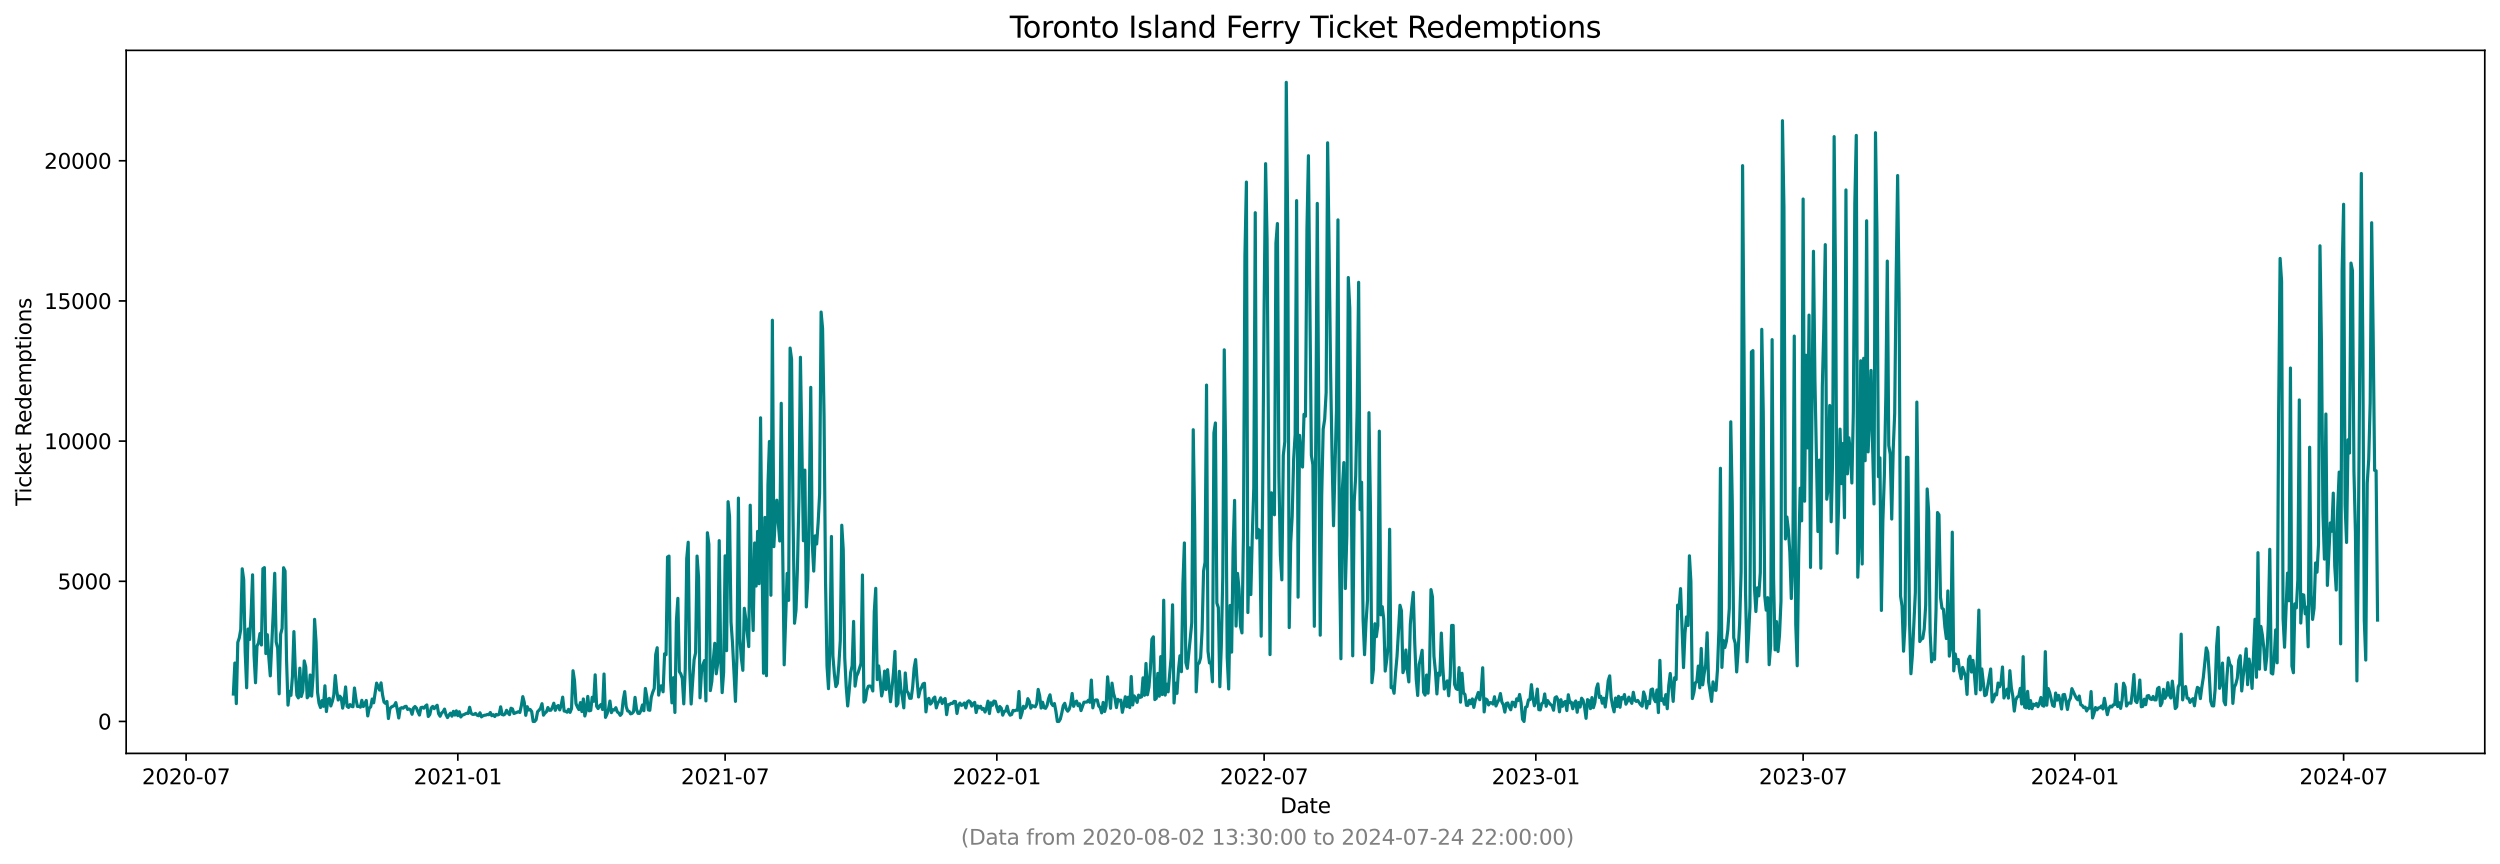 <?xml version="1.0" encoding="utf-8" standalone="no"?>
<!DOCTYPE svg PUBLIC "-//W3C//DTD SVG 1.1//EN"
  "http://www.w3.org/Graphics/SVG/1.1/DTD/svg11.dtd">
<svg xmlns:xlink="http://www.w3.org/1999/xlink" width="1182.891pt" height="408.957pt" viewBox="0 0 1182.891 408.957" xmlns="http://www.w3.org/2000/svg" version="1.1">
 <defs>
  <style type="text/css">*{stroke-linejoin: round; stroke-linecap: butt}</style>
 </defs>
 <g id="figure_1">
  <g id="patch_1">
   <path d="M 0 408.957 
L 1182.891 408.957 
L 1182.891 0 
L 0 0 
z
" style="fill: #ffffff"/>
  </g>
  <g id="axes_1">
   <g id="patch_2">
    <path d="M 59.691 356.478 
L 1175.691 356.478 
L 1175.691 23.838 
L 59.691 23.838 
z
" style="fill: #ffffff"/>
   </g>
   <g id="matplotlib.axis_1">
    <g id="xtick_1">
     <g id="line2d_1">
      <defs>
       <path id="m0cf09693a8" d="M 0 0 
L 0 3.5 
" style="stroke: #000000; stroke-width: 0.8"/>
      </defs>
      <g>
       <use xlink:href="#m0cf09693a8" x="88.059" y="356.478" style="stroke: #000000; stroke-width: 0.8"/>
      </g>
     </g>
     <g id="text_1">
      <!-- 2020-07 -->
      <g transform="translate(67.167 371.076) scale(0.1 -0.1)">
       <defs>
        <path id="DejaVuSans-32" d="M 1228 531 
L 3431 531 
L 3431 0 
L 469 0 
L 469 531 
Q 828 903 1448 1529 
Q 2069 2156 2228 2338 
Q 2531 2678 2651 2914 
Q 2772 3150 2772 3378 
Q 2772 3750 2511 3984 
Q 2250 4219 1831 4219 
Q 1534 4219 1204 4116 
Q 875 4013 500 3803 
L 500 4441 
Q 881 4594 1212 4672 
Q 1544 4750 1819 4750 
Q 2544 4750 2975 4387 
Q 3406 4025 3406 3419 
Q 3406 3131 3298 2873 
Q 3191 2616 2906 2266 
Q 2828 2175 2409 1742 
Q 1991 1309 1228 531 
z
" transform="scale(0.016)"/>
        <path id="DejaVuSans-30" d="M 2034 4250 
Q 1547 4250 1301 3770 
Q 1056 3291 1056 2328 
Q 1056 1369 1301 889 
Q 1547 409 2034 409 
Q 2525 409 2770 889 
Q 3016 1369 3016 2328 
Q 3016 3291 2770 3770 
Q 2525 4250 2034 4250 
z
M 2034 4750 
Q 2819 4750 3233 4129 
Q 3647 3509 3647 2328 
Q 3647 1150 3233 529 
Q 2819 -91 2034 -91 
Q 1250 -91 836 529 
Q 422 1150 422 2328 
Q 422 3509 836 4129 
Q 1250 4750 2034 4750 
z
" transform="scale(0.016)"/>
        <path id="DejaVuSans-2d" d="M 313 2009 
L 1997 2009 
L 1997 1497 
L 313 1497 
L 313 2009 
z
" transform="scale(0.016)"/>
        <path id="DejaVuSans-37" d="M 525 4666 
L 3525 4666 
L 3525 4397 
L 1831 0 
L 1172 0 
L 2766 4134 
L 525 4134 
L 525 4666 
z
" transform="scale(0.016)"/>
       </defs>
       <use xlink:href="#DejaVuSans-32"/>
       <use xlink:href="#DejaVuSans-30" x="63.623"/>
       <use xlink:href="#DejaVuSans-32" x="127.246"/>
       <use xlink:href="#DejaVuSans-30" x="190.869"/>
       <use xlink:href="#DejaVuSans-2d" x="254.492"/>
       <use xlink:href="#DejaVuSans-30" x="290.576"/>
       <use xlink:href="#DejaVuSans-37" x="354.199"/>
      </g>
     </g>
    </g>
    <g id="xtick_2">
     <g id="line2d_2">
      <g>
       <use xlink:href="#m0cf09693a8" x="216.624" y="356.478" style="stroke: #000000; stroke-width: 0.8"/>
      </g>
     </g>
     <g id="text_2">
      <!-- 2021-01 -->
      <g transform="translate(195.732 371.076) scale(0.1 -0.1)">
       <defs>
        <path id="DejaVuSans-31" d="M 794 531 
L 1825 531 
L 1825 4091 
L 703 3866 
L 703 4441 
L 1819 4666 
L 2450 4666 
L 2450 531 
L 3481 531 
L 3481 0 
L 794 0 
L 794 531 
z
" transform="scale(0.016)"/>
       </defs>
       <use xlink:href="#DejaVuSans-32"/>
       <use xlink:href="#DejaVuSans-30" x="63.623"/>
       <use xlink:href="#DejaVuSans-32" x="127.246"/>
       <use xlink:href="#DejaVuSans-31" x="190.869"/>
       <use xlink:href="#DejaVuSans-2d" x="254.492"/>
       <use xlink:href="#DejaVuSans-30" x="290.576"/>
       <use xlink:href="#DejaVuSans-31" x="354.199"/>
      </g>
     </g>
    </g>
    <g id="xtick_3">
     <g id="line2d_3">
      <g>
       <use xlink:href="#m0cf09693a8" x="343.093" y="356.478" style="stroke: #000000; stroke-width: 0.8"/>
      </g>
     </g>
     <g id="text_3">
      <!-- 2021-07 -->
      <g transform="translate(322.201 371.076) scale(0.1 -0.1)">
       <use xlink:href="#DejaVuSans-32"/>
       <use xlink:href="#DejaVuSans-30" x="63.623"/>
       <use xlink:href="#DejaVuSans-32" x="127.246"/>
       <use xlink:href="#DejaVuSans-31" x="190.869"/>
       <use xlink:href="#DejaVuSans-2d" x="254.492"/>
       <use xlink:href="#DejaVuSans-30" x="290.576"/>
       <use xlink:href="#DejaVuSans-37" x="354.199"/>
      </g>
     </g>
    </g>
    <g id="xtick_4">
     <g id="line2d_4">
      <g>
       <use xlink:href="#m0cf09693a8" x="471.658" y="356.478" style="stroke: #000000; stroke-width: 0.8"/>
      </g>
     </g>
     <g id="text_4">
      <!-- 2022-01 -->
      <g transform="translate(450.766 371.076) scale(0.1 -0.1)">
       <use xlink:href="#DejaVuSans-32"/>
       <use xlink:href="#DejaVuSans-30" x="63.623"/>
       <use xlink:href="#DejaVuSans-32" x="127.246"/>
       <use xlink:href="#DejaVuSans-32" x="190.869"/>
       <use xlink:href="#DejaVuSans-2d" x="254.492"/>
       <use xlink:href="#DejaVuSans-30" x="290.576"/>
       <use xlink:href="#DejaVuSans-31" x="354.199"/>
      </g>
     </g>
    </g>
    <g id="xtick_5">
     <g id="line2d_5">
      <g>
       <use xlink:href="#m0cf09693a8" x="598.126" y="356.478" style="stroke: #000000; stroke-width: 0.8"/>
      </g>
     </g>
     <g id="text_5">
      <!-- 2022-07 -->
      <g transform="translate(577.235 371.076) scale(0.1 -0.1)">
       <use xlink:href="#DejaVuSans-32"/>
       <use xlink:href="#DejaVuSans-30" x="63.623"/>
       <use xlink:href="#DejaVuSans-32" x="127.246"/>
       <use xlink:href="#DejaVuSans-32" x="190.869"/>
       <use xlink:href="#DejaVuSans-2d" x="254.492"/>
       <use xlink:href="#DejaVuSans-30" x="290.576"/>
       <use xlink:href="#DejaVuSans-37" x="354.199"/>
      </g>
     </g>
    </g>
    <g id="xtick_6">
     <g id="line2d_6">
      <g>
       <use xlink:href="#m0cf09693a8" x="726.691" y="356.478" style="stroke: #000000; stroke-width: 0.8"/>
      </g>
     </g>
     <g id="text_6">
      <!-- 2023-01 -->
      <g transform="translate(705.8 371.076) scale(0.1 -0.1)">
       <defs>
        <path id="DejaVuSans-33" d="M 2597 2516 
Q 3050 2419 3304 2112 
Q 3559 1806 3559 1356 
Q 3559 666 3084 287 
Q 2609 -91 1734 -91 
Q 1441 -91 1130 -33 
Q 819 25 488 141 
L 488 750 
Q 750 597 1062 519 
Q 1375 441 1716 441 
Q 2309 441 2620 675 
Q 2931 909 2931 1356 
Q 2931 1769 2642 2001 
Q 2353 2234 1838 2234 
L 1294 2234 
L 1294 2753 
L 1863 2753 
Q 2328 2753 2575 2939 
Q 2822 3125 2822 3475 
Q 2822 3834 2567 4026 
Q 2313 4219 1838 4219 
Q 1578 4219 1281 4162 
Q 984 4106 628 3988 
L 628 4550 
Q 988 4650 1302 4700 
Q 1616 4750 1894 4750 
Q 2613 4750 3031 4423 
Q 3450 4097 3450 3541 
Q 3450 3153 3228 2886 
Q 3006 2619 2597 2516 
z
" transform="scale(0.016)"/>
       </defs>
       <use xlink:href="#DejaVuSans-32"/>
       <use xlink:href="#DejaVuSans-30" x="63.623"/>
       <use xlink:href="#DejaVuSans-32" x="127.246"/>
       <use xlink:href="#DejaVuSans-33" x="190.869"/>
       <use xlink:href="#DejaVuSans-2d" x="254.492"/>
       <use xlink:href="#DejaVuSans-30" x="290.576"/>
       <use xlink:href="#DejaVuSans-31" x="354.199"/>
      </g>
     </g>
    </g>
    <g id="xtick_7">
     <g id="line2d_7">
      <g>
       <use xlink:href="#m0cf09693a8" x="853.16" y="356.478" style="stroke: #000000; stroke-width: 0.8"/>
      </g>
     </g>
     <g id="text_7">
      <!-- 2023-07 -->
      <g transform="translate(832.269 371.076) scale(0.1 -0.1)">
       <use xlink:href="#DejaVuSans-32"/>
       <use xlink:href="#DejaVuSans-30" x="63.623"/>
       <use xlink:href="#DejaVuSans-32" x="127.246"/>
       <use xlink:href="#DejaVuSans-33" x="190.869"/>
       <use xlink:href="#DejaVuSans-2d" x="254.492"/>
       <use xlink:href="#DejaVuSans-30" x="290.576"/>
       <use xlink:href="#DejaVuSans-37" x="354.199"/>
      </g>
     </g>
    </g>
    <g id="xtick_8">
     <g id="line2d_8">
      <g>
       <use xlink:href="#m0cf09693a8" x="981.725" y="356.478" style="stroke: #000000; stroke-width: 0.8"/>
      </g>
     </g>
     <g id="text_8">
      <!-- 2024-01 -->
      <g transform="translate(960.834 371.076) scale(0.1 -0.1)">
       <defs>
        <path id="DejaVuSans-34" d="M 2419 4116 
L 825 1625 
L 2419 1625 
L 2419 4116 
z
M 2253 4666 
L 3047 4666 
L 3047 1625 
L 3713 1625 
L 3713 1100 
L 3047 1100 
L 3047 0 
L 2419 0 
L 2419 1100 
L 313 1100 
L 313 1709 
L 2253 4666 
z
" transform="scale(0.016)"/>
       </defs>
       <use xlink:href="#DejaVuSans-32"/>
       <use xlink:href="#DejaVuSans-30" x="63.623"/>
       <use xlink:href="#DejaVuSans-32" x="127.246"/>
       <use xlink:href="#DejaVuSans-34" x="190.869"/>
       <use xlink:href="#DejaVuSans-2d" x="254.492"/>
       <use xlink:href="#DejaVuSans-30" x="290.576"/>
       <use xlink:href="#DejaVuSans-31" x="354.199"/>
      </g>
     </g>
    </g>
    <g id="xtick_9">
     <g id="line2d_9">
      <g>
       <use xlink:href="#m0cf09693a8" x="1108.893" y="356.478" style="stroke: #000000; stroke-width: 0.8"/>
      </g>
     </g>
     <g id="text_9">
      <!-- 2024-07 -->
      <g transform="translate(1088.001 371.076) scale(0.1 -0.1)">
       <use xlink:href="#DejaVuSans-32"/>
       <use xlink:href="#DejaVuSans-30" x="63.623"/>
       <use xlink:href="#DejaVuSans-32" x="127.246"/>
       <use xlink:href="#DejaVuSans-34" x="190.869"/>
       <use xlink:href="#DejaVuSans-2d" x="254.492"/>
       <use xlink:href="#DejaVuSans-30" x="290.576"/>
       <use xlink:href="#DejaVuSans-37" x="354.199"/>
      </g>
     </g>
    </g>
    <g id="text_10">
     <!-- Date -->
     <g transform="translate(605.74 384.754) scale(0.1 -0.1)">
      <defs>
       <path id="DejaVuSans-44" d="M 1259 4147 
L 1259 519 
L 2022 519 
Q 2988 519 3436 956 
Q 3884 1394 3884 2338 
Q 3884 3275 3436 3711 
Q 2988 4147 2022 4147 
L 1259 4147 
z
M 628 4666 
L 1925 4666 
Q 3281 4666 3915 4102 
Q 4550 3538 4550 2338 
Q 4550 1131 3912 565 
Q 3275 0 1925 0 
L 628 0 
L 628 4666 
z
" transform="scale(0.016)"/>
       <path id="DejaVuSans-61" d="M 2194 1759 
Q 1497 1759 1228 1600 
Q 959 1441 959 1056 
Q 959 750 1161 570 
Q 1363 391 1709 391 
Q 2188 391 2477 730 
Q 2766 1069 2766 1631 
L 2766 1759 
L 2194 1759 
z
M 3341 1997 
L 3341 0 
L 2766 0 
L 2766 531 
Q 2569 213 2275 61 
Q 1981 -91 1556 -91 
Q 1019 -91 701 211 
Q 384 513 384 1019 
Q 384 1609 779 1909 
Q 1175 2209 1959 2209 
L 2766 2209 
L 2766 2266 
Q 2766 2663 2505 2880 
Q 2244 3097 1772 3097 
Q 1472 3097 1187 3025 
Q 903 2953 641 2809 
L 641 3341 
Q 956 3463 1253 3523 
Q 1550 3584 1831 3584 
Q 2591 3584 2966 3190 
Q 3341 2797 3341 1997 
z
" transform="scale(0.016)"/>
       <path id="DejaVuSans-74" d="M 1172 4494 
L 1172 3500 
L 2356 3500 
L 2356 3053 
L 1172 3053 
L 1172 1153 
Q 1172 725 1289 603 
Q 1406 481 1766 481 
L 2356 481 
L 2356 0 
L 1766 0 
Q 1100 0 847 248 
Q 594 497 594 1153 
L 594 3053 
L 172 3053 
L 172 3500 
L 594 3500 
L 594 4494 
L 1172 4494 
z
" transform="scale(0.016)"/>
       <path id="DejaVuSans-65" d="M 3597 1894 
L 3597 1613 
L 953 1613 
Q 991 1019 1311 708 
Q 1631 397 2203 397 
Q 2534 397 2845 478 
Q 3156 559 3463 722 
L 3463 178 
Q 3153 47 2828 -22 
Q 2503 -91 2169 -91 
Q 1331 -91 842 396 
Q 353 884 353 1716 
Q 353 2575 817 3079 
Q 1281 3584 2069 3584 
Q 2775 3584 3186 3129 
Q 3597 2675 3597 1894 
z
M 3022 2063 
Q 3016 2534 2758 2815 
Q 2500 3097 2075 3097 
Q 1594 3097 1305 2825 
Q 1016 2553 972 2059 
L 3022 2063 
z
" transform="scale(0.016)"/>
      </defs>
      <use xlink:href="#DejaVuSans-44"/>
      <use xlink:href="#DejaVuSans-61" x="77.002"/>
      <use xlink:href="#DejaVuSans-74" x="138.281"/>
      <use xlink:href="#DejaVuSans-65" x="177.49"/>
     </g>
    </g>
   </g>
   <g id="matplotlib.axis_2">
    <g id="ytick_1">
     <g id="line2d_10">
      <defs>
       <path id="m8ebd2ed1cc" d="M 0 0 
L -3.5 0 
" style="stroke: #000000; stroke-width: 0.8"/>
      </defs>
      <g>
       <use xlink:href="#m8ebd2ed1cc" x="59.691" y="341.358" style="stroke: #000000; stroke-width: 0.8"/>
      </g>
     </g>
     <g id="text_11">
      <!-- 0 -->
      <g transform="translate(46.328 345.157) scale(0.1 -0.1)">
       <use xlink:href="#DejaVuSans-30"/>
      </g>
     </g>
    </g>
    <g id="ytick_2">
     <g id="line2d_11">
      <g>
       <use xlink:href="#m8ebd2ed1cc" x="59.691" y="275.036" style="stroke: #000000; stroke-width: 0.8"/>
      </g>
     </g>
     <g id="text_12">
      <!-- 5000 -->
      <g transform="translate(27.241 278.835) scale(0.1 -0.1)">
       <defs>
        <path id="DejaVuSans-35" d="M 691 4666 
L 3169 4666 
L 3169 4134 
L 1269 4134 
L 1269 2991 
Q 1406 3038 1543 3061 
Q 1681 3084 1819 3084 
Q 2600 3084 3056 2656 
Q 3513 2228 3513 1497 
Q 3513 744 3044 326 
Q 2575 -91 1722 -91 
Q 1428 -91 1123 -41 
Q 819 9 494 109 
L 494 744 
Q 775 591 1075 516 
Q 1375 441 1709 441 
Q 2250 441 2565 725 
Q 2881 1009 2881 1497 
Q 2881 1984 2565 2268 
Q 2250 2553 1709 2553 
Q 1456 2553 1204 2497 
Q 953 2441 691 2322 
L 691 4666 
z
" transform="scale(0.016)"/>
       </defs>
       <use xlink:href="#DejaVuSans-35"/>
       <use xlink:href="#DejaVuSans-30" x="63.623"/>
       <use xlink:href="#DejaVuSans-30" x="127.246"/>
       <use xlink:href="#DejaVuSans-30" x="190.869"/>
      </g>
     </g>
    </g>
    <g id="ytick_3">
     <g id="line2d_12">
      <g>
       <use xlink:href="#m8ebd2ed1cc" x="59.691" y="208.715" style="stroke: #000000; stroke-width: 0.8"/>
      </g>
     </g>
     <g id="text_13">
      <!-- 10000 -->
      <g transform="translate(20.878 212.514) scale(0.1 -0.1)">
       <use xlink:href="#DejaVuSans-31"/>
       <use xlink:href="#DejaVuSans-30" x="63.623"/>
       <use xlink:href="#DejaVuSans-30" x="127.246"/>
       <use xlink:href="#DejaVuSans-30" x="190.869"/>
       <use xlink:href="#DejaVuSans-30" x="254.492"/>
      </g>
     </g>
    </g>
    <g id="ytick_4">
     <g id="line2d_13">
      <g>
       <use xlink:href="#m8ebd2ed1cc" x="59.691" y="142.393" style="stroke: #000000; stroke-width: 0.8"/>
      </g>
     </g>
     <g id="text_14">
      <!-- 15000 -->
      <g transform="translate(20.878 146.192) scale(0.1 -0.1)">
       <use xlink:href="#DejaVuSans-31"/>
       <use xlink:href="#DejaVuSans-35" x="63.623"/>
       <use xlink:href="#DejaVuSans-30" x="127.246"/>
       <use xlink:href="#DejaVuSans-30" x="190.869"/>
       <use xlink:href="#DejaVuSans-30" x="254.492"/>
      </g>
     </g>
    </g>
    <g id="ytick_5">
     <g id="line2d_14">
      <g>
       <use xlink:href="#m8ebd2ed1cc" x="59.691" y="76.071" style="stroke: #000000; stroke-width: 0.8"/>
      </g>
     </g>
     <g id="text_15">
      <!-- 20000 -->
      <g transform="translate(20.878 79.871) scale(0.1 -0.1)">
       <use xlink:href="#DejaVuSans-32"/>
       <use xlink:href="#DejaVuSans-30" x="63.623"/>
       <use xlink:href="#DejaVuSans-30" x="127.246"/>
       <use xlink:href="#DejaVuSans-30" x="190.869"/>
       <use xlink:href="#DejaVuSans-30" x="254.492"/>
      </g>
     </g>
    </g>
    <g id="text_16">
     <!-- Ticket Redemptions -->
     <g transform="translate(14.798 239.337) rotate(-90) scale(0.1 -0.1)">
      <defs>
       <path id="DejaVuSans-54" d="M -19 4666 
L 3928 4666 
L 3928 4134 
L 2272 4134 
L 2272 0 
L 1638 0 
L 1638 4134 
L -19 4134 
L -19 4666 
z
" transform="scale(0.016)"/>
       <path id="DejaVuSans-69" d="M 603 3500 
L 1178 3500 
L 1178 0 
L 603 0 
L 603 3500 
z
M 603 4863 
L 1178 4863 
L 1178 4134 
L 603 4134 
L 603 4863 
z
" transform="scale(0.016)"/>
       <path id="DejaVuSans-63" d="M 3122 3366 
L 3122 2828 
Q 2878 2963 2633 3030 
Q 2388 3097 2138 3097 
Q 1578 3097 1268 2742 
Q 959 2388 959 1747 
Q 959 1106 1268 751 
Q 1578 397 2138 397 
Q 2388 397 2633 464 
Q 2878 531 3122 666 
L 3122 134 
Q 2881 22 2623 -34 
Q 2366 -91 2075 -91 
Q 1284 -91 818 406 
Q 353 903 353 1747 
Q 353 2603 823 3093 
Q 1294 3584 2113 3584 
Q 2378 3584 2631 3529 
Q 2884 3475 3122 3366 
z
" transform="scale(0.016)"/>
       <path id="DejaVuSans-6b" d="M 581 4863 
L 1159 4863 
L 1159 1991 
L 2875 3500 
L 3609 3500 
L 1753 1863 
L 3688 0 
L 2938 0 
L 1159 1709 
L 1159 0 
L 581 0 
L 581 4863 
z
" transform="scale(0.016)"/>
       <path id="DejaVuSans-20" transform="scale(0.016)"/>
       <path id="DejaVuSans-52" d="M 2841 2188 
Q 3044 2119 3236 1894 
Q 3428 1669 3622 1275 
L 4263 0 
L 3584 0 
L 2988 1197 
Q 2756 1666 2539 1819 
Q 2322 1972 1947 1972 
L 1259 1972 
L 1259 0 
L 628 0 
L 628 4666 
L 2053 4666 
Q 2853 4666 3247 4331 
Q 3641 3997 3641 3322 
Q 3641 2881 3436 2590 
Q 3231 2300 2841 2188 
z
M 1259 4147 
L 1259 2491 
L 2053 2491 
Q 2509 2491 2742 2702 
Q 2975 2913 2975 3322 
Q 2975 3731 2742 3939 
Q 2509 4147 2053 4147 
L 1259 4147 
z
" transform="scale(0.016)"/>
       <path id="DejaVuSans-64" d="M 2906 2969 
L 2906 4863 
L 3481 4863 
L 3481 0 
L 2906 0 
L 2906 525 
Q 2725 213 2448 61 
Q 2172 -91 1784 -91 
Q 1150 -91 751 415 
Q 353 922 353 1747 
Q 353 2572 751 3078 
Q 1150 3584 1784 3584 
Q 2172 3584 2448 3432 
Q 2725 3281 2906 2969 
z
M 947 1747 
Q 947 1113 1208 752 
Q 1469 391 1925 391 
Q 2381 391 2643 752 
Q 2906 1113 2906 1747 
Q 2906 2381 2643 2742 
Q 2381 3103 1925 3103 
Q 1469 3103 1208 2742 
Q 947 2381 947 1747 
z
" transform="scale(0.016)"/>
       <path id="DejaVuSans-6d" d="M 3328 2828 
Q 3544 3216 3844 3400 
Q 4144 3584 4550 3584 
Q 5097 3584 5394 3201 
Q 5691 2819 5691 2113 
L 5691 0 
L 5113 0 
L 5113 2094 
Q 5113 2597 4934 2840 
Q 4756 3084 4391 3084 
Q 3944 3084 3684 2787 
Q 3425 2491 3425 1978 
L 3425 0 
L 2847 0 
L 2847 2094 
Q 2847 2600 2669 2842 
Q 2491 3084 2119 3084 
Q 1678 3084 1418 2786 
Q 1159 2488 1159 1978 
L 1159 0 
L 581 0 
L 581 3500 
L 1159 3500 
L 1159 2956 
Q 1356 3278 1631 3431 
Q 1906 3584 2284 3584 
Q 2666 3584 2933 3390 
Q 3200 3197 3328 2828 
z
" transform="scale(0.016)"/>
       <path id="DejaVuSans-70" d="M 1159 525 
L 1159 -1331 
L 581 -1331 
L 581 3500 
L 1159 3500 
L 1159 2969 
Q 1341 3281 1617 3432 
Q 1894 3584 2278 3584 
Q 2916 3584 3314 3078 
Q 3713 2572 3713 1747 
Q 3713 922 3314 415 
Q 2916 -91 2278 -91 
Q 1894 -91 1617 61 
Q 1341 213 1159 525 
z
M 3116 1747 
Q 3116 2381 2855 2742 
Q 2594 3103 2138 3103 
Q 1681 3103 1420 2742 
Q 1159 2381 1159 1747 
Q 1159 1113 1420 752 
Q 1681 391 2138 391 
Q 2594 391 2855 752 
Q 3116 1113 3116 1747 
z
" transform="scale(0.016)"/>
       <path id="DejaVuSans-6f" d="M 1959 3097 
Q 1497 3097 1228 2736 
Q 959 2375 959 1747 
Q 959 1119 1226 758 
Q 1494 397 1959 397 
Q 2419 397 2687 759 
Q 2956 1122 2956 1747 
Q 2956 2369 2687 2733 
Q 2419 3097 1959 3097 
z
M 1959 3584 
Q 2709 3584 3137 3096 
Q 3566 2609 3566 1747 
Q 3566 888 3137 398 
Q 2709 -91 1959 -91 
Q 1206 -91 779 398 
Q 353 888 353 1747 
Q 353 2609 779 3096 
Q 1206 3584 1959 3584 
z
" transform="scale(0.016)"/>
       <path id="DejaVuSans-6e" d="M 3513 2113 
L 3513 0 
L 2938 0 
L 2938 2094 
Q 2938 2591 2744 2837 
Q 2550 3084 2163 3084 
Q 1697 3084 1428 2787 
Q 1159 2491 1159 1978 
L 1159 0 
L 581 0 
L 581 3500 
L 1159 3500 
L 1159 2956 
Q 1366 3272 1645 3428 
Q 1925 3584 2291 3584 
Q 2894 3584 3203 3211 
Q 3513 2838 3513 2113 
z
" transform="scale(0.016)"/>
       <path id="DejaVuSans-73" d="M 2834 3397 
L 2834 2853 
Q 2591 2978 2328 3040 
Q 2066 3103 1784 3103 
Q 1356 3103 1142 2972 
Q 928 2841 928 2578 
Q 928 2378 1081 2264 
Q 1234 2150 1697 2047 
L 1894 2003 
Q 2506 1872 2764 1633 
Q 3022 1394 3022 966 
Q 3022 478 2636 193 
Q 2250 -91 1575 -91 
Q 1294 -91 989 -36 
Q 684 19 347 128 
L 347 722 
Q 666 556 975 473 
Q 1284 391 1588 391 
Q 1994 391 2212 530 
Q 2431 669 2431 922 
Q 2431 1156 2273 1281 
Q 2116 1406 1581 1522 
L 1381 1569 
Q 847 1681 609 1914 
Q 372 2147 372 2553 
Q 372 3047 722 3315 
Q 1072 3584 1716 3584 
Q 2034 3584 2315 3537 
Q 2597 3491 2834 3397 
z
" transform="scale(0.016)"/>
      </defs>
      <use xlink:href="#DejaVuSans-54"/>
      <use xlink:href="#DejaVuSans-69" x="57.959"/>
      <use xlink:href="#DejaVuSans-63" x="85.742"/>
      <use xlink:href="#DejaVuSans-6b" x="140.723"/>
      <use xlink:href="#DejaVuSans-65" x="195.008"/>
      <use xlink:href="#DejaVuSans-74" x="256.531"/>
      <use xlink:href="#DejaVuSans-20" x="295.74"/>
      <use xlink:href="#DejaVuSans-52" x="327.527"/>
      <use xlink:href="#DejaVuSans-65" x="392.51"/>
      <use xlink:href="#DejaVuSans-64" x="454.033"/>
      <use xlink:href="#DejaVuSans-65" x="517.51"/>
      <use xlink:href="#DejaVuSans-6d" x="579.033"/>
      <use xlink:href="#DejaVuSans-70" x="676.445"/>
      <use xlink:href="#DejaVuSans-74" x="739.922"/>
      <use xlink:href="#DejaVuSans-69" x="779.131"/>
      <use xlink:href="#DejaVuSans-6f" x="806.914"/>
      <use xlink:href="#DejaVuSans-6e" x="868.096"/>
      <use xlink:href="#DejaVuSans-73" x="931.475"/>
     </g>
    </g>
   </g>
   <g id="line2d_15">
    <path d="M 110.418 328.385 
L 111.117 313.728 
L 111.815 332.908 
L 112.514 303.952 
L 113.213 301.83 
L 113.912 297.824 
L 114.61 269.134 
L 115.309 274.254 
L 116.008 308.476 
L 116.706 325.427 
L 117.405 297.625 
L 118.104 302.586 
L 118.803 290.675 
L 119.501 271.985 
L 120.2 310.014 
L 120.899 323.04 
L 121.597 305.677 
L 122.296 304.284 
L 122.995 299.774 
L 123.694 305.186 
L 124.392 269.081 
L 125.091 268.576 
L 125.79 309.245 
L 126.489 300.318 
L 127.187 311.022 
L 127.886 319.79 
L 129.283 290.091 
L 129.982 271.269 
L 130.681 303.753 
L 131.38 306.738 
L 132.078 328.279 
L 132.777 300.079 
L 133.476 297.347 
L 134.174 268.63 
L 134.873 270.168 
L 135.572 311.991 
L 136.271 333.625 
L 136.969 327.125 
L 137.668 328.995 
L 138.367 320.082 
L 139.066 298.859 
L 139.764 318.357 
L 140.463 328.982 
L 141.162 330.216 
L 141.86 316.156 
L 142.559 329.526 
L 143.258 326.953 
L 143.957 312.72 
L 144.655 315.585 
L 145.354 330.163 
L 146.053 329.128 
L 146.751 319.379 
L 147.45 329.367 
L 148.149 319.989 
L 148.848 293.062 
L 149.546 303.793 
L 150.245 327.55 
L 150.944 332.736 
L 151.643 334.765 
L 152.341 331.489 
L 153.04 334.208 
L 153.739 324.499 
L 154.437 336.662 
L 155.136 330.985 
L 155.835 330.441 
L 156.534 334.023 
L 157.232 331.914 
L 157.931 328.929 
L 158.63 319.631 
L 159.328 326.873 
L 160.027 331.211 
L 160.726 329.38 
L 161.425 330.11 
L 162.123 335.057 
L 162.822 331.609 
L 163.521 325.029 
L 164.22 334.208 
L 164.918 334.726 
L 165.617 333.399 
L 166.316 334.195 
L 167.014 334.407 
L 167.713 325.533 
L 168.412 330.76 
L 169.111 334.248 
L 169.809 334.222 
L 170.508 334.606 
L 171.207 331.357 
L 171.906 334.301 
L 172.604 333.041 
L 173.303 331.436 
L 174.002 338.745 
L 174.7 335.057 
L 175.399 334.5 
L 176.098 330.76 
L 176.797 332.537 
L 178.194 323.212 
L 179.591 326.515 
L 180.29 323.106 
L 180.989 328.69 
L 181.688 332.152 
L 182.386 332.802 
L 183.085 331.914 
L 183.784 339.965 
L 184.483 335.362 
L 185.181 334.527 
L 186.579 333.81 
L 187.277 332.444 
L 187.976 335.654 
L 188.675 339.726 
L 189.374 335.23 
L 190.072 334.832 
L 190.771 335.071 
L 191.47 334.368 
L 192.168 334.182 
L 192.867 335.667 
L 193.566 335.455 
L 194.265 335.813 
L 194.963 337.962 
L 195.662 334.978 
L 196.361 334.301 
L 197.06 335.071 
L 197.758 336.861 
L 198.457 338.334 
L 199.156 334.819 
L 199.854 334.633 
L 200.553 335.084 
L 201.252 334.129 
L 201.951 333.545 
L 202.649 339.01 
L 203.348 338.108 
L 204.047 334.991 
L 204.745 334.248 
L 205.444 335.283 
L 206.143 334.394 
L 206.842 333.704 
L 207.54 337.71 
L 208.239 338.891 
L 208.938 337.352 
L 209.637 336.795 
L 210.335 335.508 
L 211.034 338.174 
L 211.733 339.527 
L 212.431 338.334 
L 213.13 337.445 
L 213.829 338.864 
L 214.528 336.583 
L 215.226 338.334 
L 215.925 336.344 
L 216.624 338.625 
L 217.322 336.755 
L 218.021 339.236 
L 218.72 338.373 
L 219.419 338.161 
L 220.816 337.445 
L 221.515 337.564 
L 222.214 334.659 
L 222.912 337.471 
L 223.611 338.015 
L 224.31 338.002 
L 225.008 337.564 
L 225.707 338.373 
L 226.406 338.652 
L 227.105 337.259 
L 227.803 339.196 
L 228.502 338.678 
L 229.201 338.426 
L 229.899 338.347 
L 230.598 338.055 
L 231.297 338.161 
L 231.996 337.14 
L 232.694 338.639 
L 233.393 338.148 
L 234.092 339.023 
L 234.791 338.028 
L 235.489 338.294 
L 236.188 337.975 
L 236.887 334.434 
L 237.585 338.082 
L 238.284 338.28 
L 238.983 337.816 
L 239.682 336.092 
L 240.38 337.339 
L 241.079 338.121 
L 241.778 335.11 
L 242.476 335.429 
L 243.175 337.604 
L 245.271 336.755 
L 245.97 337.1 
L 246.669 333.97 
L 247.368 329.619 
L 248.066 332.338 
L 248.765 338.453 
L 249.464 334.381 
L 250.162 335.959 
L 250.861 335.707 
L 251.56 336.649 
L 252.259 341.358 
L 252.957 341.358 
L 253.656 340.535 
L 254.355 336.755 
L 255.054 336.052 
L 255.752 335.177 
L 256.451 332.961 
L 257.15 338.387 
L 257.848 337.365 
L 258.547 336.795 
L 259.246 334.765 
L 259.945 336.092 
L 260.643 336.039 
L 261.342 334.752 
L 262.041 332.736 
L 262.739 336.092 
L 263.438 334.275 
L 264.137 333.837 
L 264.836 335.893 
L 265.534 333.665 
L 266.233 329.858 
L 266.932 336.423 
L 267.631 336.556 
L 268.329 336.981 
L 269.028 335.628 
L 269.727 337.06 
L 270.425 335.269 
L 271.124 317.363 
L 271.823 321.979 
L 272.522 332.908 
L 273.22 334.527 
L 273.919 335.747 
L 274.618 332.444 
L 275.316 336.676 
L 276.015 330.707 
L 276.714 338.771 
L 277.413 335.972 
L 278.111 329.513 
L 278.81 336.344 
L 279.509 336.145 
L 280.208 329.924 
L 280.906 331.834 
L 281.605 319.313 
L 282.304 334.182 
L 283.002 335.256 
L 283.701 333.983 
L 284.4 333.32 
L 285.099 335.694 
L 285.797 318.928 
L 286.496 339.421 
L 287.195 337.909 
L 287.893 335.667 
L 288.592 331.715 
L 289.291 337.18 
L 289.99 335.8 
L 290.688 335.933 
L 291.387 334.858 
L 292.086 336.848 
L 292.785 337.379 
L 293.483 338.479 
L 294.182 337.657 
L 294.881 331.131 
L 295.579 327.245 
L 296.278 334.314 
L 296.977 336.384 
L 297.676 336.596 
L 298.374 337.763 
L 299.073 337.538 
L 299.772 336.729 
L 300.47 329.977 
L 301.169 335.548 
L 301.868 337.511 
L 302.567 337.551 
L 303.265 336.211 
L 303.964 333.572 
L 304.663 336.278 
L 305.362 325.759 
L 306.06 329.805 
L 306.759 335.893 
L 307.458 336.079 
L 308.156 329.897 
L 308.855 327.523 
L 309.554 325.759 
L 310.253 309.683 
L 310.951 306.486 
L 311.65 328.903 
L 312.349 324.632 
L 313.048 324.499 
L 313.746 327.324 
L 314.445 309.351 
L 315.144 309.762 
L 315.842 263.563 
L 316.541 263.125 
L 317.24 321.037 
L 317.939 332.564 
L 318.637 320.665 
L 319.336 337.087 
L 320.035 293.832 
L 320.733 283.114 
L 321.432 317.774 
L 322.131 318.875 
L 322.83 321.01 
L 323.528 333.028 
L 324.227 316.699 
L 324.926 264.292 
L 325.625 256.572 
L 326.323 316.275 
L 327.022 333.094 
L 328.419 312.15 
L 329.118 308.873 
L 329.817 263.112 
L 330.516 273.033 
L 331.214 330.163 
L 331.913 317.933 
L 332.612 314.498 
L 333.31 312.561 
L 334.009 331.635 
L 334.708 252.076 
L 335.407 257.567 
L 336.105 326.754 
L 336.804 322.416 
L 337.503 312.282 
L 338.202 304.39 
L 338.9 318.795 
L 339.599 313.755 
L 340.298 255.816 
L 340.996 310.943 
L 341.695 327.709 
L 342.394 318.066 
L 343.093 263.005 
L 343.791 307.865 
L 344.49 237.392 
L 345.189 244.369 
L 345.887 294.323 
L 346.586 304.258 
L 347.984 331.847 
L 348.682 311.155 
L 349.381 235.668 
L 350.08 302.202 
L 350.779 311.447 
L 351.477 317.164 
L 352.176 287.823 
L 352.875 292.97 
L 354.272 305.942 
L 354.971 239.05 
L 355.67 278.551 
L 356.368 298.328 
L 357.067 256.904 
L 357.766 277.291 
L 358.464 251.439 
L 359.163 276.177 
L 359.862 197.692 
L 360.561 264.014 
L 361.259 318.556 
L 361.958 244.82 
L 362.657 319.71 
L 363.356 229.606 
L 364.054 208.9 
L 364.753 281.642 
L 365.452 151.532 
L 366.15 258.655 
L 366.849 244.82 
L 367.548 236.676 
L 368.247 247.486 
L 368.945 255.989 
L 369.644 190.834 
L 370.343 260.949 
L 371.041 314.551 
L 372.439 271.296 
L 373.138 284.069 
L 373.836 164.704 
L 374.535 169.943 
L 375.234 243.865 
L 375.933 294.88 
L 376.631 288.725 
L 377.33 268.232 
L 378.029 235.707 
L 378.727 169.054 
L 380.125 255.856 
L 380.824 222.443 
L 381.522 287.16 
L 382.221 274.532 
L 382.92 237.856 
L 383.618 183.287 
L 384.317 257.09 
L 385.016 270.221 
L 385.715 253.535 
L 386.413 257.381 
L 387.112 247.208 
L 387.811 233.519 
L 388.51 147.659 
L 389.208 155.445 
L 389.907 196.83 
L 390.606 275.103 
L 391.304 315.108 
L 392.003 325.839 
L 392.702 305.69 
L 393.401 253.84 
L 394.099 310.346 
L 394.798 319.021 
L 395.497 324.857 
L 396.196 323.385 
L 396.894 314.816 
L 397.593 302.984 
L 398.292 248.521 
L 398.99 260.127 
L 399.689 311.261 
L 400.388 324.937 
L 401.087 334.023 
L 401.785 326.979 
L 402.484 318.225 
L 403.183 315.055 
L 403.881 294.044 
L 404.58 324.645 
L 405.279 319.909 
L 405.978 318.397 
L 407.375 313.94 
L 408.074 272.078 
L 408.773 332.192 
L 409.471 331.277 
L 410.17 326.542 
L 410.869 324.698 
L 411.567 324.578 
L 412.266 324.857 
L 412.965 326.939 
L 413.664 289.455 
L 414.362 278.379 
L 415.061 321.541 
L 415.76 315.094 
L 416.458 321.581 
L 417.157 329.301 
L 417.856 325.852 
L 418.555 317.548 
L 419.253 326.25 
L 419.952 316.885 
L 421.35 332.006 
L 422.048 325.732 
L 422.747 318.318 
L 423.446 308.224 
L 424.144 334.049 
L 424.843 332.922 
L 425.542 317.654 
L 426.241 325.998 
L 426.939 329.752 
L 427.638 334.911 
L 428.337 318.424 
L 429.035 326.926 
L 429.734 327.908 
L 430.433 330.401 
L 431.132 330.388 
L 431.83 325.082 
L 432.529 316.076 
L 433.228 312.097 
L 433.927 322.058 
L 434.625 329.778 
L 435.324 326.568 
L 436.023 325.308 
L 436.721 323.61 
L 437.42 323.292 
L 438.119 336.821 
L 438.818 331.118 
L 439.516 330.428 
L 440.215 333.147 
L 440.914 332.404 
L 441.612 330.561 
L 442.311 329.831 
L 443.01 334.951 
L 443.709 332.63 
L 444.407 331.754 
L 445.106 330.189 
L 445.805 332.869 
L 446.504 331.118 
L 447.202 330.521 
L 447.901 338.121 
L 448.6 333.439 
L 449.298 333.333 
L 449.997 332.763 
L 450.696 332.842 
L 451.395 331.874 
L 452.093 331.927 
L 452.792 337.577 
L 453.491 333.837 
L 454.189 332.67 
L 454.888 333.757 
L 455.587 333.439 
L 456.286 332.63 
L 456.984 334.978 
L 457.683 332.205 
L 458.382 331.595 
L 459.081 332.086 
L 459.779 334.102 
L 460.478 332.908 
L 461.177 332.338 
L 461.875 337.14 
L 462.574 334.036 
L 463.273 334.925 
L 463.972 334.182 
L 464.67 335.641 
L 465.369 335.243 
L 466.068 336.901 
L 466.767 335.11 
L 467.465 331.768 
L 468.164 337.617 
L 468.863 332.511 
L 469.561 333.718 
L 470.26 331.715 
L 470.959 331.874 
L 471.658 334.686 
L 472.356 336.782 
L 473.055 334.301 
L 473.754 335.057 
L 474.452 338.373 
L 475.151 336.609 
L 475.85 336.463 
L 476.549 334.155 
L 477.247 337.206 
L 477.946 338.387 
L 478.645 338.082 
L 479.344 336.132 
L 480.042 336.331 
L 480.741 335.986 
L 481.44 336.039 
L 482.138 327.192 
L 482.837 339.647 
L 483.536 337.339 
L 484.235 334.182 
L 484.933 335.137 
L 485.632 334.235 
L 486.331 330.574 
L 487.029 331.874 
L 487.728 335.071 
L 488.427 333.863 
L 489.824 334.447 
L 490.523 332.975 
L 491.222 326.197 
L 491.921 329.208 
L 492.619 335.017 
L 493.318 332.258 
L 494.017 334.858 
L 494.715 335.137 
L 495.414 333.824 
L 496.113 330.614 
L 496.812 328.757 
L 497.51 332.922 
L 498.209 333.85 
L 498.908 332.895 
L 499.606 336.543 
L 500.305 341.358 
L 501.004 341.358 
L 501.703 340.204 
L 502.401 337.325 
L 503.1 333.85 
L 503.799 332.776 
L 504.498 335.468 
L 505.196 336.49 
L 505.895 335.588 
L 506.594 333.107 
L 507.292 328.12 
L 507.991 334.208 
L 508.69 332.312 
L 509.389 331.728 
L 510.087 333.903 
L 510.786 333.001 
L 511.485 336.225 
L 512.882 332.272 
L 514.28 332.166 
L 514.978 331.303 
L 515.677 332.298 
L 516.376 321.78 
L 517.075 334.911 
L 517.773 331.582 
L 518.472 331.158 
L 519.171 331.224 
L 519.869 334.089 
L 520.568 334.765 
L 521.267 337.299 
L 521.966 332.351 
L 522.664 336.636 
L 523.363 334.049 
L 524.062 320.254 
L 525.459 335.124 
L 526.158 323.239 
L 526.857 328.027 
L 527.555 330.428 
L 528.254 334.779 
L 528.953 330.906 
L 529.652 331.648 
L 530.35 331.29 
L 531.049 337.034 
L 531.748 333.691 
L 532.446 329.672 
L 533.145 334.368 
L 533.844 329.884 
L 534.543 334.792 
L 535.241 320.108 
L 535.94 333.558 
L 536.639 329.274 
L 537.338 330.468 
L 538.036 332.338 
L 538.735 328.889 
L 539.434 329.964 
L 540.132 329.738 
L 540.831 320.732 
L 541.53 328.982 
L 542.229 313.927 
L 542.927 328.73 
L 543.626 325.096 
L 544.325 316.434 
L 545.023 302.493 
L 545.722 301.313 
L 546.421 331.012 
L 547.12 330.415 
L 547.818 318.623 
L 548.517 329.407 
L 549.216 310.677 
L 549.915 328.611 
L 550.613 284.003 
L 551.312 328.889 
L 552.011 323.703 
L 552.709 327.351 
L 554.107 311.195 
L 554.806 286.165 
L 555.504 332.603 
L 556.203 323.239 
L 556.902 328.067 
L 557.6 316.978 
L 558.299 310.28 
L 558.998 317.814 
L 559.697 276.217 
L 560.395 256.891 
L 561.094 313.529 
L 561.793 316.235 
L 563.889 294.72 
L 564.588 203.329 
L 565.286 248.189 
L 565.985 327.337 
L 566.684 314.338 
L 567.383 313.688 
L 568.081 311.181 
L 568.78 298.249 
L 569.479 270.221 
L 570.177 266.016 
L 570.876 182.212 
L 571.575 308.157 
L 572.274 313.675 
L 572.972 313.423 
L 573.671 322.576 
L 574.37 204.841 
L 575.069 200.133 
L 575.767 285.316 
L 576.466 287.505 
L 577.165 324.91 
L 577.863 305.995 
L 578.562 272.967 
L 579.261 165.526 
L 579.96 215.824 
L 580.658 311.036 
L 581.357 325.984 
L 582.056 286.47 
L 582.754 308.555 
L 583.453 259.663 
L 584.152 236.769 
L 584.851 296.219 
L 585.549 271.322 
L 586.248 278.697 
L 586.947 296.352 
L 587.646 299.456 
L 588.344 253.641 
L 589.043 121.037 
L 589.742 86.152 
L 590.44 289.813 
L 591.139 259.212 
L 591.838 281.323 
L 592.537 253.124 
L 593.235 230.919 
L 593.934 100.65 
L 594.633 254.569 
L 595.331 250.457 
L 596.03 251.16 
L 596.729 301.008 
L 597.428 234.222 
L 598.126 145.868 
L 598.825 77.438 
L 599.524 113.265 
L 600.921 309.722 
L 601.62 233.174 
L 602.319 241.199 
L 603.017 243.56 
L 603.716 115.082 
L 604.415 105.783 
L 605.114 224.857 
L 605.812 262.82 
L 606.511 274.346 
L 607.21 215.373 
L 607.909 209.006 
L 608.607 38.958 
L 609.306 108.569 
L 610.005 296.949 
L 610.703 256.851 
L 611.402 244.25 
L 612.101 217.257 
L 612.8 205.597 
L 613.498 94.933 
L 614.197 282.544 
L 614.896 205.995 
L 615.594 216.62 
L 616.293 220.984 
L 616.992 196.047 
L 617.691 196.949 
L 618.389 108.37 
L 619.088 73.684 
L 620.486 215.387 
L 621.184 219.923 
L 621.883 296.325 
L 622.582 204.855 
L 623.28 96.246 
L 624.678 300.543 
L 625.377 234.394 
L 626.075 203.037 
L 626.774 198.408 
L 627.473 185.661 
L 628.171 67.569 
L 628.87 117.098 
L 629.569 174.877 
L 630.268 215.665 
L 630.966 248.746 
L 632.364 193.739 
L 633.063 104.046 
L 633.761 262.342 
L 634.46 311.686 
L 635.159 231.145 
L 635.857 218.875 
L 636.556 278.458 
L 637.255 253.177 
L 637.954 131.317 
L 638.652 145.789 
L 640.05 310.306 
L 640.748 237.498 
L 641.447 225.481 
L 642.146 193.434 
L 642.845 133.585 
L 643.543 241.146 
L 644.242 228.16 
L 644.941 292.983 
L 645.64 309.749 
L 646.338 294.588 
L 647.037 283.976 
L 647.736 195.278 
L 648.434 240.337 
L 649.133 323 
L 649.832 316.872 
L 650.531 295.132 
L 651.229 301.22 
L 651.928 295.981 
L 652.627 204.019 
L 653.325 290.887 
L 654.024 287.054 
L 654.723 292.89 
L 655.422 317.522 
L 656.12 312.362 
L 656.819 305.743 
L 657.518 250.431 
L 658.217 325.374 
L 658.915 324.937 
L 659.614 328.014 
L 660.313 318.424 
L 661.011 310.532 
L 662.409 286.39 
L 663.108 289.017 
L 663.806 318.278 
L 664.505 316.023 
L 665.204 307.56 
L 665.902 317.257 
L 666.601 322.642 
L 667.3 295.41 
L 667.999 287.107 
L 668.697 280.302 
L 669.396 304.496 
L 670.095 321.315 
L 670.794 329.062 
L 671.492 314.338 
L 672.191 311.434 
L 672.89 307.68 
L 673.588 327.576 
L 674.287 328.889 
L 674.986 319.405 
L 675.685 327.987 
L 676.383 316.819 
L 677.082 278.976 
L 677.781 282.451 
L 678.48 310.425 
L 679.178 317.535 
L 679.877 328.332 
L 680.576 318.464 
L 681.274 319.472 
L 681.973 299.549 
L 682.672 315.691 
L 683.371 326.011 
L 684.768 322.164 
L 685.467 329.221 
L 686.165 319.896 
L 686.864 295.928 
L 687.563 295.928 
L 688.262 323.862 
L 688.96 325.825 
L 689.659 326.223 
L 690.358 315.904 
L 691.057 332.232 
L 691.755 318.57 
L 692.454 327.868 
L 693.153 328.544 
L 693.851 333.704 
L 694.55 333.757 
L 695.249 331.33 
L 695.948 332.975 
L 696.646 330.693 
L 697.345 334.712 
L 698.044 331.303 
L 698.742 329.791 
L 699.441 327.669 
L 700.14 331.065 
L 700.839 326.807 
L 701.537 315.957 
L 702.236 336.835 
L 702.935 330.693 
L 703.634 331.118 
L 704.332 333.545 
L 705.031 332.431 
L 705.73 332.511 
L 706.428 333.134 
L 707.127 329.672 
L 707.826 334.036 
L 708.525 332.298 
L 709.223 331.131 
L 709.922 328.16 
L 710.621 332.179 
L 711.319 333.505 
L 712.018 336.928 
L 712.717 332.842 
L 713.416 332.603 
L 714.114 334.553 
L 714.813 335.827 
L 715.512 332.232 
L 716.211 332.431 
L 716.909 334.394 
L 717.608 330.667 
L 718.307 331.449 
L 719.005 328.598 
L 719.704 332.457 
L 720.403 340.31 
L 721.102 341.358 
L 721.8 334.686 
L 722.499 334.341 
L 723.198 331.171 
L 723.896 331.038 
L 724.595 323.955 
L 725.294 330.176 
L 725.993 333.943 
L 726.691 331.662 
L 727.39 326.038 
L 728.089 335.774 
L 728.788 335.906 
L 729.486 332.908 
L 730.185 332.457 
L 730.884 328.346 
L 731.582 334.195 
L 732.281 331.489 
L 732.98 332.577 
L 733.679 333.359 
L 734.377 333.877 
L 735.076 336.052 
L 735.775 330.149 
L 736.473 329.685 
L 737.172 331.184 
L 737.871 336.808 
L 738.57 331.078 
L 739.268 334.195 
L 739.967 332.365 
L 740.666 331.887 
L 741.365 336.211 
L 742.063 328.73 
L 742.762 332.484 
L 743.461 332.232 
L 744.159 335.349 
L 744.858 332.789 
L 745.557 331.675 
L 746.256 337.007 
L 746.954 332.418 
L 747.653 334.527 
L 748.352 330.362 
L 749.051 331.396 
L 749.749 334.62 
L 750.448 339.885 
L 751.147 331.038 
L 751.845 331.502 
L 752.544 335.296 
L 753.243 330.07 
L 753.942 334.832 
L 754.64 332.378 
L 755.339 325.839 
L 756.038 323.584 
L 756.736 330.004 
L 757.435 329.473 
L 758.134 332.736 
L 758.833 330.375 
L 759.531 334.527 
L 760.23 329.075 
L 760.929 322.111 
L 761.628 319.79 
L 762.326 330.043 
L 763.025 334.023 
L 763.724 336.795 
L 764.422 330.269 
L 765.121 334.301 
L 765.82 329.473 
L 766.519 334.646 
L 767.217 330.017 
L 767.916 330.68 
L 768.615 328.637 
L 769.313 333.187 
L 770.012 331.847 
L 770.711 329.858 
L 771.41 331.529 
L 772.108 332.789 
L 772.807 327.563 
L 773.506 331.277 
L 774.205 331.887 
L 774.903 331.396 
L 776.301 333.519 
L 776.999 334.142 
L 777.698 327.417 
L 778.397 329.539 
L 779.096 335.044 
L 779.794 331.887 
L 780.493 332.922 
L 781.192 326.329 
L 781.89 326.011 
L 782.589 330.667 
L 783.288 332.02 
L 783.987 326.449 
L 784.685 337.153 
L 785.384 312.455 
L 786.083 331.436 
L 786.782 330.654 
L 787.48 333.24 
L 788.179 328.664 
L 788.878 335.336 
L 789.576 324.393 
L 790.275 318.663 
L 790.974 324.406 
L 791.673 331.861 
L 792.371 320.665 
L 793.07 321.501 
L 793.769 286.324 
L 794.467 287.903 
L 795.166 278.511 
L 796.564 315.877 
L 797.262 299.588 
L 797.961 291.908 
L 798.66 295.967 
L 799.359 262.992 
L 800.057 275.142 
L 800.756 330.521 
L 801.455 327.735 
L 802.153 323.066 
L 802.852 322.576 
L 803.551 315.148 
L 804.25 325.414 
L 804.948 306.831 
L 805.647 324.035 
L 806.346 318.676 
L 807.044 314.498 
L 807.743 299.416 
L 808.442 322.695 
L 809.839 331.861 
L 810.538 322.642 
L 811.237 326.409 
L 811.936 326.648 
L 812.634 316.912 
L 813.333 297.612 
L 814.032 221.568 
L 814.73 315.784 
L 815.429 303.024 
L 816.128 306.38 
L 816.827 303.515 
L 817.525 298.156 
L 818.224 287.85 
L 818.923 199.589 
L 819.622 237.299 
L 820.32 301.777 
L 821.019 304.297 
L 821.718 317.92 
L 822.416 307.905 
L 823.115 295.145 
L 823.814 270.42 
L 824.513 78.379 
L 825.211 168.935 
L 825.91 280.342 
L 826.609 313.105 
L 827.307 301.406 
L 828.006 287.2 
L 828.705 166.494 
L 829.404 165.897 
L 830.102 277.596 
L 830.801 289.348 
L 831.5 278.127 
L 832.199 281.934 
L 832.897 270.911 
L 833.596 155.83 
L 834.295 194.933 
L 834.993 281.96 
L 835.692 288.698 
L 836.391 282.783 
L 837.09 314.498 
L 837.788 305.544 
L 838.487 160.711 
L 839.186 274.028 
L 839.884 307.481 
L 840.583 294.124 
L 841.282 308.237 
L 841.981 300.543 
L 842.679 284.494 
L 843.378 57.117 
L 844.077 98.05 
L 844.776 255.007 
L 845.474 244.621 
L 846.173 250.59 
L 846.872 261.374 
L 847.57 283.194 
L 848.269 267.555 
L 848.968 159.026 
L 849.667 295.331 
L 850.365 315.002 
L 851.064 262.966 
L 851.763 230.972 
L 852.461 246.452 
L 853.16 94.177 
L 853.859 237.14 
L 854.558 168.073 
L 855.256 211.938 
L 855.955 149.105 
L 856.654 268.457 
L 858.051 118.915 
L 858.75 179.931 
L 860.147 251.492 
L 860.846 217.708 
L 861.545 268.868 
L 862.244 182.717 
L 862.942 155.286 
L 863.641 115.758 
L 864.34 236.212 
L 865.038 230.68 
L 865.737 191.869 
L 866.436 246.863 
L 867.135 216.169 
L 867.833 64.651 
L 868.532 136.384 
L 869.231 261.772 
L 869.93 239.514 
L 870.628 203.051 
L 871.327 228.85 
L 872.026 209.842 
L 872.724 244.939 
L 873.423 89.88 
L 874.122 224.207 
L 874.821 207.149 
L 875.519 213.835 
L 876.218 228.531 
L 876.917 194.787 
L 877.615 96.326 
L 878.314 64.067 
L 879.013 273.1 
L 879.712 254.662 
L 880.41 170.699 
L 881.109 266.852 
L 881.808 169.545 
L 882.507 217.973 
L 883.205 104.47 
L 883.904 213.808 
L 884.603 198.262 
L 885.301 175.275 
L 886 209.882 
L 886.699 238.44 
L 887.398 62.794 
L 888.096 110.134 
L 888.795 225.52 
L 889.494 216.647 
L 890.193 288.831 
L 890.891 246.558 
L 891.59 225.308 
L 892.289 187.346 
L 892.987 123.544 
L 893.686 210.797 
L 894.385 214.975 
L 895.084 245.589 
L 895.782 212.866 
L 896.481 195.663 
L 897.18 130.813 
L 897.878 83.062 
L 898.577 141.173 
L 899.276 282.119 
L 899.975 286.841 
L 900.673 308.117 
L 901.372 295.808 
L 902.071 216.368 
L 902.77 216.395 
L 903.468 292.837 
L 904.167 318.769 
L 904.866 309.908 
L 906.263 280.183 
L 906.962 190.251 
L 908.359 303.541 
L 909.058 302.401 
L 909.757 302.056 
L 910.455 297.692 
L 911.154 286.324 
L 911.853 231.37 
L 912.552 242.154 
L 913.25 299.124 
L 913.949 313.145 
L 914.648 309.404 
L 915.347 311.964 
L 916.045 288.566 
L 916.744 242.512 
L 917.443 243.533 
L 918.141 282.451 
L 918.84 287.743 
L 919.539 288.261 
L 920.238 296.737 
L 920.936 302.135 
L 921.635 279.612 
L 922.334 310.452 
L 923.032 306.154 
L 923.731 251.81 
L 924.43 317.429 
L 925.129 309.417 
L 925.827 313.94 
L 926.526 312.057 
L 927.225 317.681 
L 927.924 321.143 
L 928.622 315.797 
L 930.02 320.029 
L 930.718 328.544 
L 931.417 312.017 
L 932.116 310.505 
L 932.815 317.973 
L 933.513 312.455 
L 934.212 319.167 
L 934.911 328.266 
L 935.609 311.274 
L 936.308 288.685 
L 937.007 326.422 
L 937.706 316.514 
L 939.103 329.141 
L 939.802 328.704 
L 941.898 316.54 
L 942.597 332.139 
L 943.295 330.786 
L 943.994 328.346 
L 944.693 328.796 
L 945.392 323.186 
L 946.09 325.003 
L 946.789 322.894 
L 947.488 315.599 
L 948.186 330.256 
L 949.584 326.091 
L 950.283 330.309 
L 950.981 317.349 
L 951.68 325.374 
L 952.379 329.433 
L 953.078 336.45 
L 953.776 331.224 
L 954.475 329.765 
L 955.174 329.433 
L 955.872 325.719 
L 956.571 333.121 
L 957.27 310.704 
L 957.969 334.593 
L 958.667 334.951 
L 959.366 327.138 
L 960.065 335.216 
L 960.764 331.489 
L 961.462 335.336 
L 962.161 333.187 
L 962.86 333.731 
L 963.558 332.829 
L 964.257 334.368 
L 964.956 332.802 
L 965.655 330.03 
L 966.353 333.744 
L 967.052 334.129 
L 967.751 308.343 
L 968.449 333.665 
L 969.148 325.812 
L 969.847 327.815 
L 971.244 333.784 
L 971.943 334.235 
L 972.642 327.908 
L 973.341 331.264 
L 974.039 329.022 
L 974.738 331.555 
L 975.437 335.468 
L 976.135 328.743 
L 976.834 328.584 
L 977.533 331.728 
L 978.232 335.681 
L 978.93 331.821 
L 979.629 330.362 
L 980.328 325.839 
L 981.725 328.889 
L 982.424 330.322 
L 983.123 331.104 
L 983.821 329.327 
L 984.52 333.439 
L 985.219 333.81 
L 985.918 334.805 
L 986.616 334.593 
L 987.315 336.384 
L 988.014 335.084 
L 988.712 335.071 
L 989.411 327.231 
L 990.11 339.7 
L 990.809 337.511 
L 991.507 334.779 
L 992.206 335.866 
L 992.905 334.938 
L 993.603 334.858 
L 994.302 334.036 
L 995.001 335.442 
L 995.7 330.415 
L 997.097 338.148 
L 997.796 335.256 
L 998.495 334.129 
L 999.193 334.5 
L 999.892 333.505 
L 1000.591 333.412 
L 1001.289 323.756 
L 1001.988 334.288 
L 1002.687 332.484 
L 1003.386 335.177 
L 1004.084 331.264 
L 1004.783 323.279 
L 1005.482 325.043 
L 1006.18 334.049 
L 1006.879 332.776 
L 1007.578 332.59 
L 1008.277 332.749 
L 1008.975 327.192 
L 1009.674 319.18 
L 1010.373 331.622 
L 1011.072 332.431 
L 1011.77 329.314 
L 1012.469 321.766 
L 1013.168 334.421 
L 1013.866 334.222 
L 1014.565 330.826 
L 1015.264 333.426 
L 1015.963 329.287 
L 1016.661 329.102 
L 1017.36 330.667 
L 1018.059 330.985 
L 1018.757 329.526 
L 1019.456 331.144 
L 1020.155 331.158 
L 1020.854 325.839 
L 1021.552 325.228 
L 1022.251 333.917 
L 1022.95 332.511 
L 1023.649 326.17 
L 1024.347 330.428 
L 1025.046 329.141 
L 1025.745 323.013 
L 1026.443 328.823 
L 1027.142 330.256 
L 1027.841 322.284 
L 1028.54 328.186 
L 1029.238 335.256 
L 1029.937 334.46 
L 1030.636 325.043 
L 1031.335 323.517 
L 1032.033 300.066 
L 1032.732 331.158 
L 1033.431 326.489 
L 1034.129 324.857 
L 1034.828 330.309 
L 1035.527 330.455 
L 1036.226 332.351 
L 1036.924 331.211 
L 1037.623 330.574 
L 1038.322 333.956 
L 1039.02 328.584 
L 1039.719 325.228 
L 1040.418 325.759 
L 1041.117 330.534 
L 1041.815 325.069 
L 1042.514 320.559 
L 1043.912 306.552 
L 1044.61 308.608 
L 1045.309 318.928 
L 1046.008 331.781 
L 1046.706 333.943 
L 1047.405 334.023 
L 1048.104 326.17 
L 1048.803 305.783 
L 1049.501 296.843 
L 1050.2 325.679 
L 1050.899 323.027 
L 1051.597 313.728 
L 1052.296 331.808 
L 1052.995 333.452 
L 1053.694 320.135 
L 1054.392 311.301 
L 1055.091 314.391 
L 1055.79 315.24 
L 1056.489 332.802 
L 1057.187 325.175 
L 1057.886 323.676 
L 1058.585 320.891 
L 1059.283 312.375 
L 1059.982 310.266 
L 1060.681 326.926 
L 1061.38 320.002 
L 1062.078 314.445 
L 1062.777 307.003 
L 1063.476 323.942 
L 1064.174 311.845 
L 1064.873 316.54 
L 1065.572 325.719 
L 1066.969 293.009 
L 1067.668 320.453 
L 1068.367 261.507 
L 1069.066 316.593 
L 1069.764 296.405 
L 1070.463 300.53 
L 1071.162 306.738 
L 1071.86 316.819 
L 1072.559 310.624 
L 1073.258 295.158 
L 1073.957 259.915 
L 1074.655 318.45 
L 1075.354 318.901 
L 1076.053 311.248 
L 1076.751 298.05 
L 1077.45 313.609 
L 1078.149 194.84 
L 1078.848 122.284 
L 1079.546 133.015 
L 1080.245 292.625 
L 1080.944 306.247 
L 1082.341 271.176 
L 1083.04 284.268 
L 1083.739 174.135 
L 1084.437 315.148 
L 1085.136 318.304 
L 1085.835 285.714 
L 1086.534 287.624 
L 1087.232 274.346 
L 1087.931 189.243 
L 1088.63 294.787 
L 1089.328 281.323 
L 1090.027 281.536 
L 1090.726 290.449 
L 1091.425 287.306 
L 1092.123 306.022 
L 1092.822 211.619 
L 1093.521 281.735 
L 1094.22 293.076 
L 1094.918 287.783 
L 1095.617 266.375 
L 1096.316 270.739 
L 1097.014 257.647 
L 1097.713 116.302 
L 1098.412 162.807 
L 1099.111 242.87 
L 1099.809 264.544 
L 1100.508 195.915 
L 1101.207 276.986 
L 1102.604 247.42 
L 1103.303 251.386 
L 1104.002 233.333 
L 1104.7 267.887 
L 1105.399 279.175 
L 1106.098 240.27 
L 1106.797 223.372 
L 1107.495 304.642 
L 1108.194 127.948 
L 1108.893 96.658 
L 1109.591 238.917 
L 1110.29 256.652 
L 1110.989 208.091 
L 1111.688 214.352 
L 1112.386 124.486 
L 1113.085 128.068 
L 1113.784 223.014 
L 1114.483 251.877 
L 1115.181 322.164 
L 1115.88 252.049 
L 1117.277 82.093 
L 1117.976 162.409 
L 1118.675 293.566 
L 1119.374 312.309 
L 1120.072 228.598 
L 1120.771 217.403 
L 1121.47 190.436 
L 1122.168 105.386 
L 1122.867 157.647 
L 1123.566 222.563 
L 1124.265 222.748 
L 1124.963 293.394 
L 1124.963 293.394 
" clip-path="url(#p1ad758bddb)" style="fill: none; stroke: #008080; stroke-width: 1.5; stroke-linecap: square"/>
   </g>
   <g id="patch_3">
    <path d="M 59.691 356.478 
L 59.691 23.838 
" style="fill: none; stroke: #000000; stroke-width: 0.8; stroke-linejoin: miter; stroke-linecap: square"/>
   </g>
   <g id="patch_4">
    <path d="M 1175.691 356.478 
L 1175.691 23.838 
" style="fill: none; stroke: #000000; stroke-width: 0.8; stroke-linejoin: miter; stroke-linecap: square"/>
   </g>
   <g id="patch_5">
    <path d="M 59.691 356.478 
L 1175.691 356.478 
" style="fill: none; stroke: #000000; stroke-width: 0.8; stroke-linejoin: miter; stroke-linecap: square"/>
   </g>
   <g id="patch_6">
    <path d="M 59.691 23.838 
L 1175.691 23.838 
" style="fill: none; stroke: #000000; stroke-width: 0.8; stroke-linejoin: miter; stroke-linecap: square"/>
   </g>
   <g id="text_17">
    <!-- Toronto Island Ferry Ticket Redemptions -->
    <g transform="translate(477.78 17.838) scale(0.14 -0.14)">
     <defs>
      <path id="DejaVuSans-72" d="M 2631 2963 
Q 2534 3019 2420 3045 
Q 2306 3072 2169 3072 
Q 1681 3072 1420 2755 
Q 1159 2438 1159 1844 
L 1159 0 
L 581 0 
L 581 3500 
L 1159 3500 
L 1159 2956 
Q 1341 3275 1631 3429 
Q 1922 3584 2338 3584 
Q 2397 3584 2469 3576 
Q 2541 3569 2628 3553 
L 2631 2963 
z
" transform="scale(0.016)"/>
      <path id="DejaVuSans-49" d="M 628 4666 
L 1259 4666 
L 1259 0 
L 628 0 
L 628 4666 
z
" transform="scale(0.016)"/>
      <path id="DejaVuSans-6c" d="M 603 4863 
L 1178 4863 
L 1178 0 
L 603 0 
L 603 4863 
z
" transform="scale(0.016)"/>
      <path id="DejaVuSans-46" d="M 628 4666 
L 3309 4666 
L 3309 4134 
L 1259 4134 
L 1259 2759 
L 3109 2759 
L 3109 2228 
L 1259 2228 
L 1259 0 
L 628 0 
L 628 4666 
z
" transform="scale(0.016)"/>
      <path id="DejaVuSans-79" d="M 2059 -325 
Q 1816 -950 1584 -1140 
Q 1353 -1331 966 -1331 
L 506 -1331 
L 506 -850 
L 844 -850 
Q 1081 -850 1212 -737 
Q 1344 -625 1503 -206 
L 1606 56 
L 191 3500 
L 800 3500 
L 1894 763 
L 2988 3500 
L 3597 3500 
L 2059 -325 
z
" transform="scale(0.016)"/>
     </defs>
     <use xlink:href="#DejaVuSans-54"/>
     <use xlink:href="#DejaVuSans-6f" x="44.084"/>
     <use xlink:href="#DejaVuSans-72" x="105.266"/>
     <use xlink:href="#DejaVuSans-6f" x="144.129"/>
     <use xlink:href="#DejaVuSans-6e" x="205.311"/>
     <use xlink:href="#DejaVuSans-74" x="268.689"/>
     <use xlink:href="#DejaVuSans-6f" x="307.898"/>
     <use xlink:href="#DejaVuSans-20" x="369.08"/>
     <use xlink:href="#DejaVuSans-49" x="400.867"/>
     <use xlink:href="#DejaVuSans-73" x="430.359"/>
     <use xlink:href="#DejaVuSans-6c" x="482.459"/>
     <use xlink:href="#DejaVuSans-61" x="510.242"/>
     <use xlink:href="#DejaVuSans-6e" x="571.521"/>
     <use xlink:href="#DejaVuSans-64" x="634.9"/>
     <use xlink:href="#DejaVuSans-20" x="698.377"/>
     <use xlink:href="#DejaVuSans-46" x="730.164"/>
     <use xlink:href="#DejaVuSans-65" x="782.184"/>
     <use xlink:href="#DejaVuSans-72" x="843.707"/>
     <use xlink:href="#DejaVuSans-72" x="883.07"/>
     <use xlink:href="#DejaVuSans-79" x="924.184"/>
     <use xlink:href="#DejaVuSans-20" x="983.363"/>
     <use xlink:href="#DejaVuSans-54" x="1015.15"/>
     <use xlink:href="#DejaVuSans-69" x="1073.109"/>
     <use xlink:href="#DejaVuSans-63" x="1100.893"/>
     <use xlink:href="#DejaVuSans-6b" x="1155.873"/>
     <use xlink:href="#DejaVuSans-65" x="1210.158"/>
     <use xlink:href="#DejaVuSans-74" x="1271.682"/>
     <use xlink:href="#DejaVuSans-20" x="1310.891"/>
     <use xlink:href="#DejaVuSans-52" x="1342.678"/>
     <use xlink:href="#DejaVuSans-65" x="1407.66"/>
     <use xlink:href="#DejaVuSans-64" x="1469.184"/>
     <use xlink:href="#DejaVuSans-65" x="1532.66"/>
     <use xlink:href="#DejaVuSans-6d" x="1594.184"/>
     <use xlink:href="#DejaVuSans-70" x="1691.596"/>
     <use xlink:href="#DejaVuSans-74" x="1755.072"/>
     <use xlink:href="#DejaVuSans-69" x="1794.281"/>
     <use xlink:href="#DejaVuSans-6f" x="1822.064"/>
     <use xlink:href="#DejaVuSans-6e" x="1883.246"/>
     <use xlink:href="#DejaVuSans-73" x="1946.625"/>
    </g>
   </g>
  </g>
  <g id="text_18">
   <!-- (Data from 2020-08-02 13:30:00 to 2024-07-24 22:00:00) -->
   <g style="fill: #808080" transform="translate(454.636 399.678) scale(0.1 -0.1)">
    <defs>
     <path id="DejaVuSans-28" d="M 1984 4856 
Q 1566 4138 1362 3434 
Q 1159 2731 1159 2009 
Q 1159 1288 1364 580 
Q 1569 -128 1984 -844 
L 1484 -844 
Q 1016 -109 783 600 
Q 550 1309 550 2009 
Q 550 2706 781 3412 
Q 1013 4119 1484 4856 
L 1984 4856 
z
" transform="scale(0.016)"/>
     <path id="DejaVuSans-66" d="M 2375 4863 
L 2375 4384 
L 1825 4384 
Q 1516 4384 1395 4259 
Q 1275 4134 1275 3809 
L 1275 3500 
L 2222 3500 
L 2222 3053 
L 1275 3053 
L 1275 0 
L 697 0 
L 697 3053 
L 147 3053 
L 147 3500 
L 697 3500 
L 697 3744 
Q 697 4328 969 4595 
Q 1241 4863 1831 4863 
L 2375 4863 
z
" transform="scale(0.016)"/>
     <path id="DejaVuSans-38" d="M 2034 2216 
Q 1584 2216 1326 1975 
Q 1069 1734 1069 1313 
Q 1069 891 1326 650 
Q 1584 409 2034 409 
Q 2484 409 2743 651 
Q 3003 894 3003 1313 
Q 3003 1734 2745 1975 
Q 2488 2216 2034 2216 
z
M 1403 2484 
Q 997 2584 770 2862 
Q 544 3141 544 3541 
Q 544 4100 942 4425 
Q 1341 4750 2034 4750 
Q 2731 4750 3128 4425 
Q 3525 4100 3525 3541 
Q 3525 3141 3298 2862 
Q 3072 2584 2669 2484 
Q 3125 2378 3379 2068 
Q 3634 1759 3634 1313 
Q 3634 634 3220 271 
Q 2806 -91 2034 -91 
Q 1263 -91 848 271 
Q 434 634 434 1313 
Q 434 1759 690 2068 
Q 947 2378 1403 2484 
z
M 1172 3481 
Q 1172 3119 1398 2916 
Q 1625 2713 2034 2713 
Q 2441 2713 2670 2916 
Q 2900 3119 2900 3481 
Q 2900 3844 2670 4047 
Q 2441 4250 2034 4250 
Q 1625 4250 1398 4047 
Q 1172 3844 1172 3481 
z
" transform="scale(0.016)"/>
     <path id="DejaVuSans-3a" d="M 750 794 
L 1409 794 
L 1409 0 
L 750 0 
L 750 794 
z
M 750 3309 
L 1409 3309 
L 1409 2516 
L 750 2516 
L 750 3309 
z
" transform="scale(0.016)"/>
     <path id="DejaVuSans-29" d="M 513 4856 
L 1013 4856 
Q 1481 4119 1714 3412 
Q 1947 2706 1947 2009 
Q 1947 1309 1714 600 
Q 1481 -109 1013 -844 
L 513 -844 
Q 928 -128 1133 580 
Q 1338 1288 1338 2009 
Q 1338 2731 1133 3434 
Q 928 4138 513 4856 
z
" transform="scale(0.016)"/>
    </defs>
    <use xlink:href="#DejaVuSans-28"/>
    <use xlink:href="#DejaVuSans-44" x="39.014"/>
    <use xlink:href="#DejaVuSans-61" x="116.016"/>
    <use xlink:href="#DejaVuSans-74" x="177.295"/>
    <use xlink:href="#DejaVuSans-61" x="216.504"/>
    <use xlink:href="#DejaVuSans-20" x="277.783"/>
    <use xlink:href="#DejaVuSans-66" x="309.57"/>
    <use xlink:href="#DejaVuSans-72" x="344.775"/>
    <use xlink:href="#DejaVuSans-6f" x="383.639"/>
    <use xlink:href="#DejaVuSans-6d" x="444.82"/>
    <use xlink:href="#DejaVuSans-20" x="542.232"/>
    <use xlink:href="#DejaVuSans-32" x="574.02"/>
    <use xlink:href="#DejaVuSans-30" x="637.643"/>
    <use xlink:href="#DejaVuSans-32" x="701.266"/>
    <use xlink:href="#DejaVuSans-30" x="764.889"/>
    <use xlink:href="#DejaVuSans-2d" x="828.512"/>
    <use xlink:href="#DejaVuSans-30" x="864.596"/>
    <use xlink:href="#DejaVuSans-38" x="928.219"/>
    <use xlink:href="#DejaVuSans-2d" x="991.842"/>
    <use xlink:href="#DejaVuSans-30" x="1027.926"/>
    <use xlink:href="#DejaVuSans-32" x="1091.549"/>
    <use xlink:href="#DejaVuSans-20" x="1155.172"/>
    <use xlink:href="#DejaVuSans-31" x="1186.959"/>
    <use xlink:href="#DejaVuSans-33" x="1250.582"/>
    <use xlink:href="#DejaVuSans-3a" x="1314.205"/>
    <use xlink:href="#DejaVuSans-33" x="1347.896"/>
    <use xlink:href="#DejaVuSans-30" x="1411.52"/>
    <use xlink:href="#DejaVuSans-3a" x="1475.143"/>
    <use xlink:href="#DejaVuSans-30" x="1508.834"/>
    <use xlink:href="#DejaVuSans-30" x="1572.457"/>
    <use xlink:href="#DejaVuSans-20" x="1636.08"/>
    <use xlink:href="#DejaVuSans-74" x="1667.867"/>
    <use xlink:href="#DejaVuSans-6f" x="1707.076"/>
    <use xlink:href="#DejaVuSans-20" x="1768.258"/>
    <use xlink:href="#DejaVuSans-32" x="1800.045"/>
    <use xlink:href="#DejaVuSans-30" x="1863.668"/>
    <use xlink:href="#DejaVuSans-32" x="1927.291"/>
    <use xlink:href="#DejaVuSans-34" x="1990.914"/>
    <use xlink:href="#DejaVuSans-2d" x="2054.537"/>
    <use xlink:href="#DejaVuSans-30" x="2090.621"/>
    <use xlink:href="#DejaVuSans-37" x="2154.244"/>
    <use xlink:href="#DejaVuSans-2d" x="2217.867"/>
    <use xlink:href="#DejaVuSans-32" x="2253.951"/>
    <use xlink:href="#DejaVuSans-34" x="2317.574"/>
    <use xlink:href="#DejaVuSans-20" x="2381.197"/>
    <use xlink:href="#DejaVuSans-32" x="2412.984"/>
    <use xlink:href="#DejaVuSans-32" x="2476.607"/>
    <use xlink:href="#DejaVuSans-3a" x="2540.23"/>
    <use xlink:href="#DejaVuSans-30" x="2573.922"/>
    <use xlink:href="#DejaVuSans-30" x="2637.545"/>
    <use xlink:href="#DejaVuSans-3a" x="2701.168"/>
    <use xlink:href="#DejaVuSans-30" x="2734.859"/>
    <use xlink:href="#DejaVuSans-30" x="2798.482"/>
    <use xlink:href="#DejaVuSans-29" x="2862.105"/>
   </g>
  </g>
 </g>
 <defs>
  <clipPath id="p1ad758bddb">
   <rect x="59.691" y="23.838" width="1116" height="332.64"/>
  </clipPath>
 </defs>
</svg>
